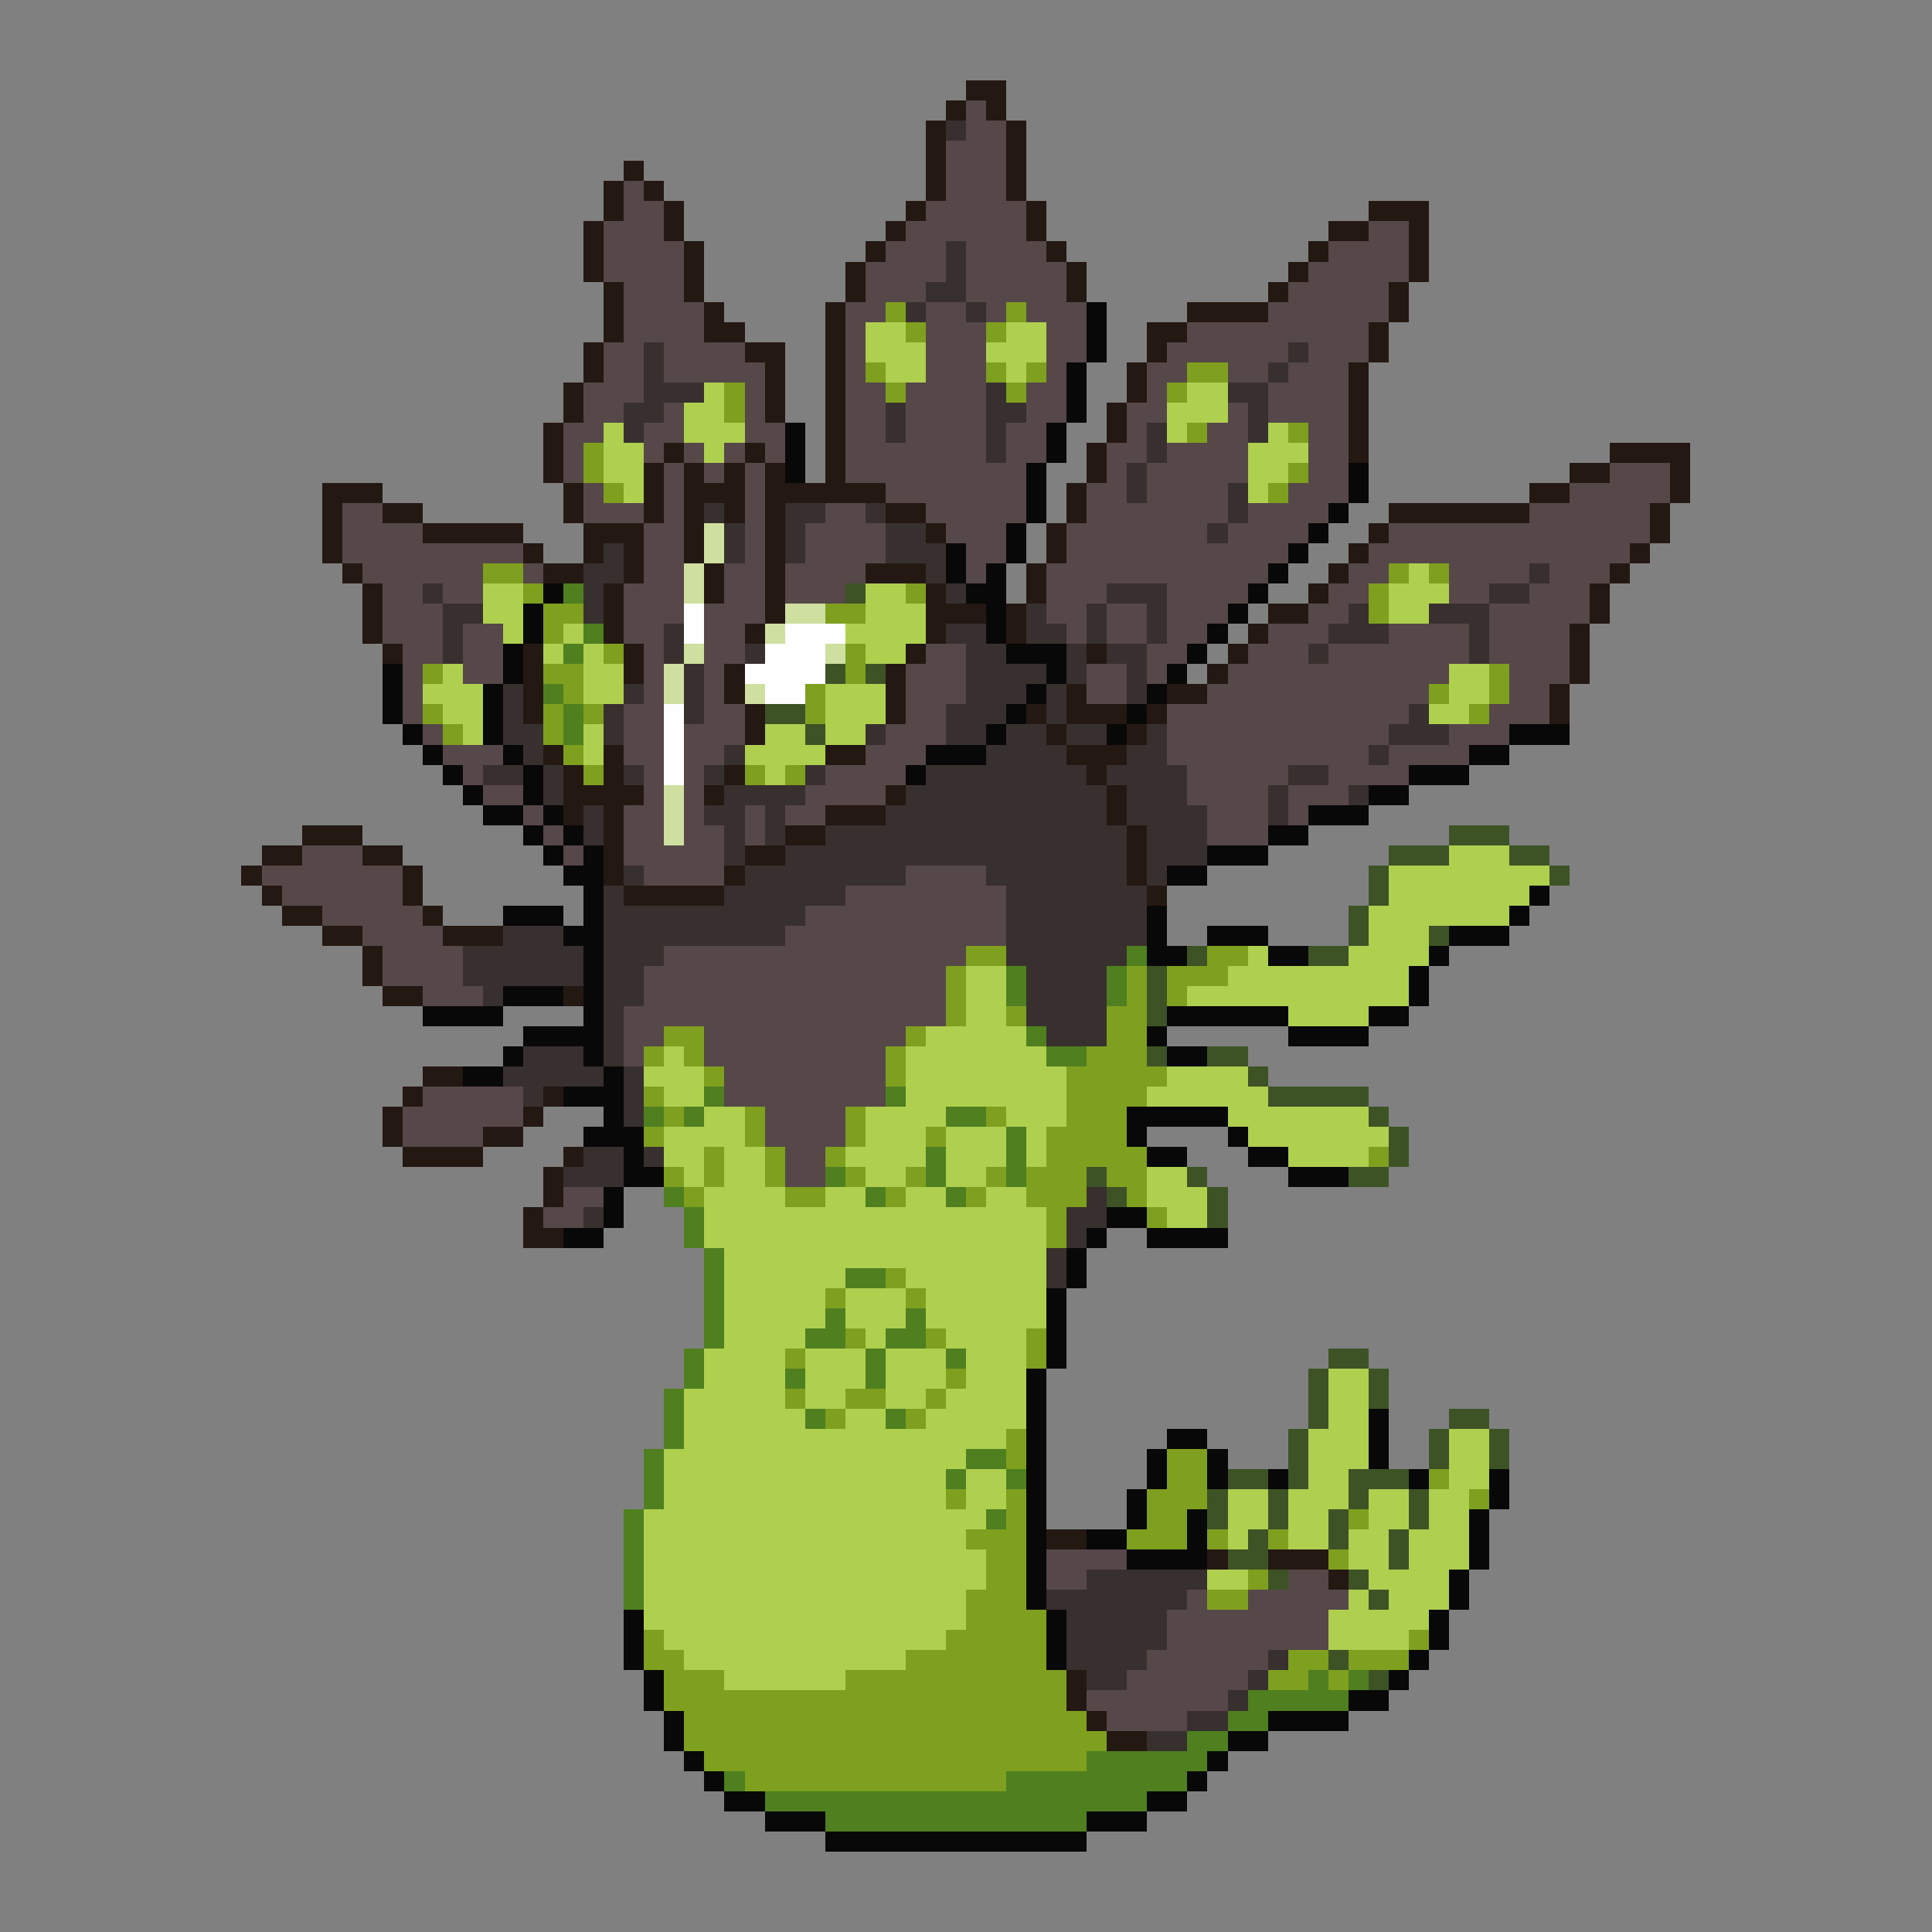 <svg xmlns="http://www.w3.org/2000/svg" viewBox="0 -0.5 96 96" shape-rendering="crispEdges">
<rect x="0" y="-0.5" width="96" height="96" fill="#808080" stroke="none"/>
<path stroke="#241813" d="M48 4h2M47 5h1M49 5h1M46 6h1M50 6h1M46 7h1M50 7h1M31 8h1M46 8h1M50 8h1M30 9h1M32 9h1M46 9h1M50 9h1M30 10h1M33 10h1M45 10h1M51 10h1M68 10h3M29 11h1M33 11h1M44 11h1M51 11h1M66 11h2M70 11h1M29 12h1M34 12h1M43 12h1M52 12h1M65 12h1M70 12h1M29 13h1M34 13h1M42 13h1M53 13h1M64 13h1M70 13h1M30 14h1M34 14h1M42 14h1M53 14h1M63 14h1M69 14h1M30 15h1M35 15h1M41 15h1M59 15h4M69 15h1M30 16h1M35 16h2M41 16h1M57 16h2M68 16h1M29 17h1M37 17h2M41 17h1M57 17h1M68 17h1M29 18h1M38 18h1M41 18h1M56 18h1M67 18h1M28 19h1M38 19h1M41 19h1M56 19h1M67 19h1M28 20h1M38 20h1M41 20h1M55 20h1M67 20h1M27 21h1M41 21h1M55 21h1M67 21h1M27 22h1M33 22h1M37 22h1M41 22h1M54 22h1M67 22h1M80 22h4M27 23h1M32 23h1M34 23h1M36 23h1M38 23h1M41 23h1M54 23h1M78 23h2M83 23h1M16 24h3M28 24h1M32 24h1M34 24h3M38 24h6M53 24h1M76 24h2M83 24h1M16 25h1M19 25h2M28 25h1M32 25h1M34 25h1M36 25h1M38 25h1M44 25h2M53 25h1M69 25h7M82 25h1M16 26h1M21 26h5M29 26h3M34 26h1M38 26h1M46 26h1M52 26h1M68 26h1M82 26h1M16 27h1M26 27h1M29 27h1M31 27h1M34 27h1M38 27h1M52 27h1M67 27h1M81 27h1M17 28h1M27 28h2M31 28h1M35 28h1M38 28h1M43 28h3M51 28h1M66 28h1M80 28h1M18 29h1M30 29h1M35 29h1M38 29h1M46 29h1M51 29h1M65 29h1M79 29h1M18 30h1M30 30h1M38 30h1M46 30h3M50 30h1M63 30h2M79 30h1M18 31h1M30 31h1M37 31h1M46 31h1M50 31h1M62 31h1M78 31h1M19 32h1M26 32h1M31 32h1M45 32h1M54 32h1M61 32h1M78 32h1M26 33h1M31 33h1M36 33h1M44 33h1M60 33h1M78 33h1M26 34h1M36 34h1M44 34h1M53 34h1M58 34h2M77 34h1M26 35h1M37 35h1M44 35h1M51 35h1M53 35h3M57 35h1M77 35h1M37 36h1M52 36h1M56 36h1M27 37h1M30 37h1M41 37h2M53 37h3M28 38h1M30 38h1M36 38h1M54 38h1M28 39h4M35 39h1M44 39h1M55 39h1M28 40h1M30 40h1M41 40h3M55 40h1M15 41h3M30 41h1M39 41h2M56 41h1M13 42h2M18 42h2M30 42h1M37 42h2M56 42h1M12 43h1M20 43h1M30 43h1M36 43h1M56 43h1M13 44h1M20 44h1M31 44h5M57 44h1M14 45h2M21 45h1M16 46h2M22 46h3M18 47h1M18 48h1M19 49h2M28 49h1M21 53h2M20 54h1M27 54h1M19 55h1M26 55h1M19 56h1M24 56h2M20 57h4M28 57h1M27 58h1M27 59h1M26 60h1M26 61h2M52 76h2M60 77h1M63 77h3M66 78h1M53 83h1M53 84h1M54 85h1M55 86h2" />
<path stroke="#564748" d="M48 5h1M48 6h2M47 7h3M47 8h3M31 9h1M47 9h3M31 10h2M46 10h5M30 11h3M45 11h6M68 11h2M30 12h4M44 12h3M48 12h4M66 12h4M30 13h4M43 13h4M48 13h5M65 13h5M31 14h3M43 14h3M48 14h5M64 14h5M31 15h4M42 15h2M46 15h2M49 15h1M51 15h3M63 15h6M31 16h4M42 16h1M46 16h3M52 16h2M59 16h9M30 17h2M33 17h4M42 17h1M46 17h3M52 17h2M58 17h6M65 17h3M30 18h2M33 18h5M42 18h1M46 18h3M52 18h1M57 18h2M61 18h2M64 18h3M29 19h3M37 19h1M42 19h2M45 19h4M51 19h2M57 19h1M63 19h4M29 20h2M33 20h1M37 20h1M42 20h2M45 20h4M51 20h2M56 20h2M61 20h1M63 20h4M28 21h2M32 21h2M37 21h2M42 21h2M45 21h4M50 21h2M56 21h1M60 21h2M65 21h2M28 22h1M32 22h1M34 22h1M36 22h1M38 22h1M42 22h7M50 22h2M55 22h2M58 22h4M65 22h2M28 23h1M33 23h1M35 23h1M37 23h1M42 23h9M55 23h1M57 23h5M65 23h2M80 23h3M29 24h1M33 24h1M37 24h1M44 24h7M54 24h2M57 24h4M64 24h3M78 24h5M17 25h2M29 25h3M33 25h1M37 25h1M41 25h2M46 25h5M54 25h7M62 25h4M76 25h6M17 26h4M32 26h2M37 26h1M40 26h4M47 26h3M53 26h7M61 26h4M69 26h13M17 27h9M32 27h2M37 27h1M40 27h4M48 27h2M53 27h11M68 27h13M18 28h6M26 28h1M32 28h2M36 28h2M39 28h4M48 28h1M52 28h11M67 28h2M72 28h4M77 28h3M19 29h2M22 29h2M31 29h3M36 29h2M39 29h3M52 29h3M58 29h4M66 29h2M72 29h2M76 29h3M19 30h3M31 30h3M35 30h3M52 30h2M55 30h2M58 30h3M65 30h2M74 30h5M19 31h3M23 31h2M31 31h2M35 31h2M53 31h1M55 31h2M58 31h2M63 31h3M69 31h4M74 31h4M20 32h2M23 32h2M32 32h1M35 32h2M46 32h2M57 32h2M62 32h3M66 32h7M74 32h4M20 33h1M23 33h2M32 33h1M35 33h1M45 33h3M54 33h2M57 33h1M61 33h11M75 33h3M20 34h1M32 34h1M35 34h1M45 34h3M54 34h2M60 34h11M75 34h2M20 35h1M31 35h2M35 35h2M45 35h2M58 35h12M74 35h3M21 36h1M31 36h2M34 36h3M44 36h3M58 36h11M72 36h3M22 37h3M31 37h2M34 37h2M43 37h3M58 37h10M69 37h4M23 38h1M32 38h1M34 38h1M41 38h4M59 38h5M66 38h4M24 39h2M32 39h1M34 39h1M40 39h4M59 39h4M64 39h3M26 40h1M31 40h2M34 40h1M37 40h1M39 40h2M60 40h3M64 40h1M27 41h1M31 41h2M34 41h2M37 41h1M60 41h3M15 42h3M28 42h1M31 42h5M13 43h7M32 43h4M45 43h4M14 44h6M42 44h8M16 45h5M40 45h10M18 46h4M39 46h11M19 47h4M33 47h15M19 48h4M32 48h15M21 49h3M32 49h15M31 50h16M31 51h2M35 51h10M31 52h1M35 52h9M36 53h8M21 54h5M36 54h8M20 55h6M38 55h4M20 56h4M38 56h4M39 57h2M39 58h2M28 59h2M27 60h2M52 77h4M52 78h2M64 78h2M59 79h1M62 79h5M58 80h8M58 81h8M57 82h6M56 83h6M54 84h7M55 85h4" />
<path stroke="#38302e" d="M47 6h1M47 12h1M47 13h1M46 14h2M45 15h1M48 15h1M32 17h1M64 17h1M32 18h1M63 18h1M32 19h3M49 19h1M61 19h2M31 20h2M44 20h1M49 20h2M62 20h1M31 21h1M44 21h1M49 21h1M57 21h1M62 21h1M49 22h1M57 22h1M56 23h1M56 24h1M61 24h1M35 25h1M39 25h2M43 25h1M61 25h1M36 26h1M39 26h1M44 26h2M60 26h1M30 27h1M36 27h1M39 27h1M44 27h3M29 28h2M46 28h1M76 28h1M21 29h1M29 29h1M47 29h1M55 29h3M74 29h2M22 30h2M29 30h1M51 30h1M54 30h1M57 30h1M67 30h1M71 30h3M22 31h1M33 31h1M47 31h2M51 31h2M54 31h1M57 31h1M66 31h3M73 31h1M22 32h1M33 32h1M37 32h1M48 32h2M53 32h1M55 32h2M65 32h1M73 32h1M34 33h1M48 33h4M53 33h1M56 33h1M25 34h1M31 34h1M34 34h1M48 34h3M52 34h1M56 34h1M25 35h1M30 35h1M34 35h1M47 35h3M52 35h1M70 35h1M25 36h2M30 36h1M43 36h1M47 36h2M50 36h2M53 36h2M57 36h1M69 36h3M26 37h1M36 37h1M49 37h4M56 37h2M68 37h1M24 38h2M27 38h1M31 38h1M35 38h1M40 38h1M46 38h8M55 38h4M64 38h2M27 39h1M36 39h4M45 39h10M56 39h3M63 39h1M67 39h1M29 40h1M35 40h2M38 40h1M44 40h11M56 40h4M63 40h1M29 41h1M36 41h1M38 41h1M41 41h15M57 41h3M36 42h1M39 42h17M57 42h3M31 43h1M37 43h8M49 43h7M57 43h1M30 44h1M36 44h6M50 44h7M30 45h10M50 45h7M25 46h3M30 46h9M50 46h7M23 47h6M30 47h3M50 47h6M23 48h6M30 48h2M51 48h4M24 49h1M30 49h2M51 49h4M30 50h1M51 50h4M30 51h1M52 51h3M26 52h3M30 52h1M25 53h5M31 53h1M26 54h1M31 54h1M31 55h1M29 57h2M32 57h1M28 58h3M54 59h1M29 60h1M53 60h2M53 61h1M52 62h1M52 63h1M54 78h6M52 79h7M53 80h5M53 81h5M53 82h4M63 82h1M54 83h2M62 83h1M61 84h1M59 85h2M57 86h2" />
<path stroke="#7f9f1f" d="M44 15h1M50 15h1M45 16h1M49 16h1M43 18h1M49 18h1M51 18h1M59 18h2M36 19h1M44 19h1M50 19h1M58 19h1M36 20h1M59 21h1M64 21h1M29 22h1M29 23h1M64 23h1M30 24h1M63 24h1M24 28h2M69 28h1M71 28h1M26 29h1M45 29h1M68 29h1M27 30h2M41 30h2M68 30h1M27 31h1M30 32h1M42 32h1M21 33h1M27 33h2M42 33h1M74 33h1M28 34h1M40 34h1M71 34h1M74 34h1M21 35h1M27 35h1M29 35h1M40 35h1M73 35h1M22 36h1M27 36h1M28 37h1M29 38h1M37 38h1M39 38h1M48 47h2M60 47h2M47 48h1M56 48h1M58 48h3M47 49h1M56 49h1M58 49h1M47 50h1M50 50h1M55 50h2M33 51h2M45 51h1M55 51h2M32 52h1M34 52h1M44 52h1M54 52h3M35 53h1M44 53h1M53 53h5M32 54h1M53 54h4M33 55h1M37 55h1M42 55h1M49 55h1M53 55h3M32 56h1M37 56h1M42 56h1M46 56h1M52 56h4M35 57h1M38 57h1M41 57h1M52 57h5M68 57h1M33 58h1M35 58h1M38 58h1M42 58h1M45 58h1M49 58h1M51 58h3M55 58h2M34 59h1M39 59h2M44 59h1M48 59h1M51 59h3M56 59h1M52 60h1M57 60h1M52 61h1M44 63h1M41 64h1M45 64h1M42 66h1M46 66h1M51 66h1M39 67h1M51 67h1M47 68h1M39 69h1M42 69h2M46 69h1M41 70h1M45 70h1M50 71h1M50 72h1M58 72h2M58 73h2M71 73h1M47 74h1M50 74h1M57 74h3M73 74h1M50 75h1M57 75h2M67 75h1M48 76h3M56 76h3M60 76h1M63 76h1M49 77h2M66 77h1M49 78h2M62 78h1M48 79h3M60 79h2M48 80h4M32 81h1M47 81h5M70 81h1M32 82h2M45 82h7M64 82h2M67 82h3M33 83h3M42 83h11M63 83h2M66 83h1M33 84h20M34 85h20M34 86h21M35 87h19M37 88h13" />
<path stroke="#080808" d="M54 15h1M54 16h1M54 17h1M53 18h1M53 19h1M53 20h1M39 21h1M52 21h1M39 22h1M52 22h1M39 23h1M51 23h1M67 23h1M51 24h1M67 24h1M51 25h1M66 25h1M50 26h1M65 26h1M47 27h1M50 27h1M64 27h1M47 28h1M49 28h1M63 28h1M27 29h1M48 29h2M62 29h1M26 30h1M49 30h1M61 30h1M26 31h1M49 31h1M60 31h1M25 32h1M50 32h3M59 32h1M19 33h1M25 33h1M52 33h1M58 33h1M19 34h1M24 34h1M51 34h1M57 34h1M19 35h1M24 35h1M50 35h1M56 35h1M20 36h1M24 36h1M49 36h1M55 36h1M75 36h3M21 37h1M25 37h1M46 37h3M73 37h2M22 38h1M26 38h1M45 38h1M70 38h3M23 39h1M26 39h1M68 39h2M24 40h2M27 40h1M65 40h3M26 41h1M28 41h1M63 41h2M27 42h1M29 42h1M60 42h3M28 43h2M58 43h2M29 44h1M76 44h1M25 45h3M29 45h1M57 45h1M75 45h1M28 46h2M57 46h1M60 46h3M72 46h3M29 47h1M57 47h2M63 47h2M71 47h1M29 48h1M70 48h1M25 49h3M29 49h1M70 49h1M21 50h4M29 50h1M58 50h6M68 50h2M26 51h4M57 51h1M64 51h4M25 52h1M29 52h1M58 52h2M23 53h2M30 53h1M28 54h3M30 55h1M56 55h5M29 56h3M56 56h1M61 56h1M31 57h1M57 57h2M62 57h2M31 58h2M64 58h3M30 59h1M30 60h1M55 60h2M28 61h2M54 61h1M57 61h4M53 62h1M53 63h1M52 64h1M52 65h1M52 66h1M52 67h1M51 68h1M51 69h1M51 70h1M68 70h1M51 71h1M58 71h2M68 71h1M51 72h1M57 72h1M60 72h1M68 72h1M51 73h1M57 73h1M60 73h1M63 73h1M70 73h1M74 73h1M51 74h1M56 74h1M74 74h1M51 75h1M56 75h1M59 75h1M73 75h1M51 76h1M54 76h2M59 76h1M73 76h1M51 77h1M56 77h4M73 77h1M51 78h1M72 78h1M51 79h1M72 79h1M31 80h1M52 80h1M71 80h1M31 81h1M52 81h1M71 81h1M31 82h1M52 82h1M70 82h1M32 83h1M69 83h1M32 84h1M67 84h2M33 85h1M63 85h4M33 86h1M61 86h2M34 87h1M60 87h1M35 88h1M59 88h1M36 89h2M57 89h2M38 90h3M54 90h3M41 91h13" />
<path stroke="#afcf4f" d="M43 16h2M50 16h2M43 17h3M49 17h3M44 18h2M50 18h1M35 19h1M59 19h2M34 20h2M58 20h3M30 21h1M34 21h3M58 21h1M63 21h1M30 22h2M35 22h1M62 22h3M30 23h2M62 23h2M31 24h1M62 24h1M70 28h1M24 29h2M43 29h2M69 29h3M24 30h2M43 30h3M69 30h2M25 31h1M28 31h1M42 31h4M27 32h1M29 32h1M43 32h2M22 33h1M29 33h2M72 33h2M21 34h3M29 34h2M41 34h3M72 34h2M22 35h2M41 35h3M71 35h2M23 36h1M29 36h1M38 36h2M41 36h2M29 37h1M37 37h4M38 38h1M72 42h3M69 43h8M69 44h7M68 45h7M68 46h3M62 47h1M67 47h4M48 48h2M61 48h9M48 49h2M59 49h11M48 50h2M64 50h4M46 51h5M33 52h1M45 52h7M32 53h3M45 53h8M58 53h4M33 54h2M45 54h8M57 54h6M35 55h2M43 55h4M50 55h3M61 55h7M33 56h4M43 56h3M47 56h3M51 56h1M62 56h7M33 57h2M36 57h2M42 57h4M47 57h3M51 57h1M64 57h4M34 58h1M36 58h2M43 58h2M47 58h2M57 58h2M35 59h4M41 59h2M45 59h2M49 59h2M57 59h3M35 60h17M58 60h2M35 61h17M36 62h16M36 63h6M45 63h7M36 64h5M42 64h3M46 64h6M36 65h5M42 65h3M46 65h6M36 66h4M43 66h1M47 66h4M35 67h4M40 67h3M44 67h3M48 67h3M35 68h4M40 68h3M44 68h3M48 68h3M66 68h2M34 69h5M40 69h2M44 69h2M47 69h4M66 69h2M34 70h6M42 70h2M46 70h5M66 70h2M34 71h16M65 71h3M72 71h2M33 72h15M65 72h3M72 72h2M33 73h14M48 73h2M65 73h2M72 73h2M33 74h14M48 74h2M61 74h2M64 74h3M68 74h2M71 74h2M32 75h17M61 75h2M64 75h2M68 75h2M71 75h2M32 76h16M61 76h1M64 76h2M67 76h2M70 76h3M32 77h17M67 77h2M70 77h3M32 78h17M60 78h2M68 78h4M32 79h16M67 79h1M69 79h3M32 80h16M66 80h5M33 81h14M66 81h4M34 82h11M36 83h6" />
<path stroke="#cfdf9f" d="M35 26h1M35 27h1M34 28h1M34 29h1M39 30h2M38 31h1M34 32h1M41 32h1M33 33h1M33 34h1M37 34h1M33 39h1M33 40h1M33 41h1" />
<path stroke="#4f7f1f" d="M28 29h1M29 31h1M28 32h1M27 34h1M28 35h1M28 36h1M56 47h1M50 48h1M55 48h1M50 49h1M55 49h1M51 51h1M52 52h2M35 54h1M44 54h1M32 55h1M34 55h1M47 55h2M50 56h1M46 57h1M50 57h1M41 58h1M46 58h1M50 58h1M33 59h1M43 59h1M47 59h1M34 60h1M34 61h1M35 62h1M35 63h1M42 63h2M35 64h1M35 65h1M41 65h1M45 65h1M35 66h1M40 66h2M44 66h2M34 67h1M43 67h1M47 67h1M34 68h1M39 68h1M43 68h1M33 69h1M33 70h1M40 70h1M44 70h1M33 71h1M32 72h1M48 72h2M32 73h1M47 73h1M50 73h1M32 74h1M31 75h1M49 75h1M31 76h1M31 77h1M31 78h1M31 79h1M65 83h1M67 83h1M62 84h5M61 85h2M59 86h2M54 87h6M36 88h1M50 88h9M38 89h19M41 90h13" />
<path stroke="#3d5326" d="M42 29h1M41 33h1M43 33h1M38 35h2M40 36h1M72 41h3M69 42h3M75 42h2M68 43h1M77 43h1M68 44h1M67 45h1M67 46h1M71 46h1M59 47h1M65 47h2M57 48h1M57 49h1M57 50h1M57 52h1M60 52h2M62 53h1M63 54h5M68 55h1M69 56h1M69 57h1M54 58h1M59 58h1M67 58h2M55 59h1M60 59h1M60 60h1M66 67h2M65 68h1M68 68h1M65 69h1M68 69h1M65 70h1M72 70h2M64 71h1M71 71h1M74 71h1M64 72h1M71 72h1M74 72h1M61 73h2M64 73h1M67 73h3M60 74h1M63 74h1M67 74h1M70 74h1M60 75h1M63 75h1M66 75h1M70 75h1M62 76h1M66 76h1M69 76h1M61 77h2M69 77h1M63 78h1M67 78h1M68 79h1M66 82h1M68 83h1" />
<path stroke="#fefefe" d="M34 30h1M34 31h1M39 31h3M38 32h3M37 33h4M38 34h2M33 35h1M33 36h1M33 37h1M33 38h1" />
</svg>